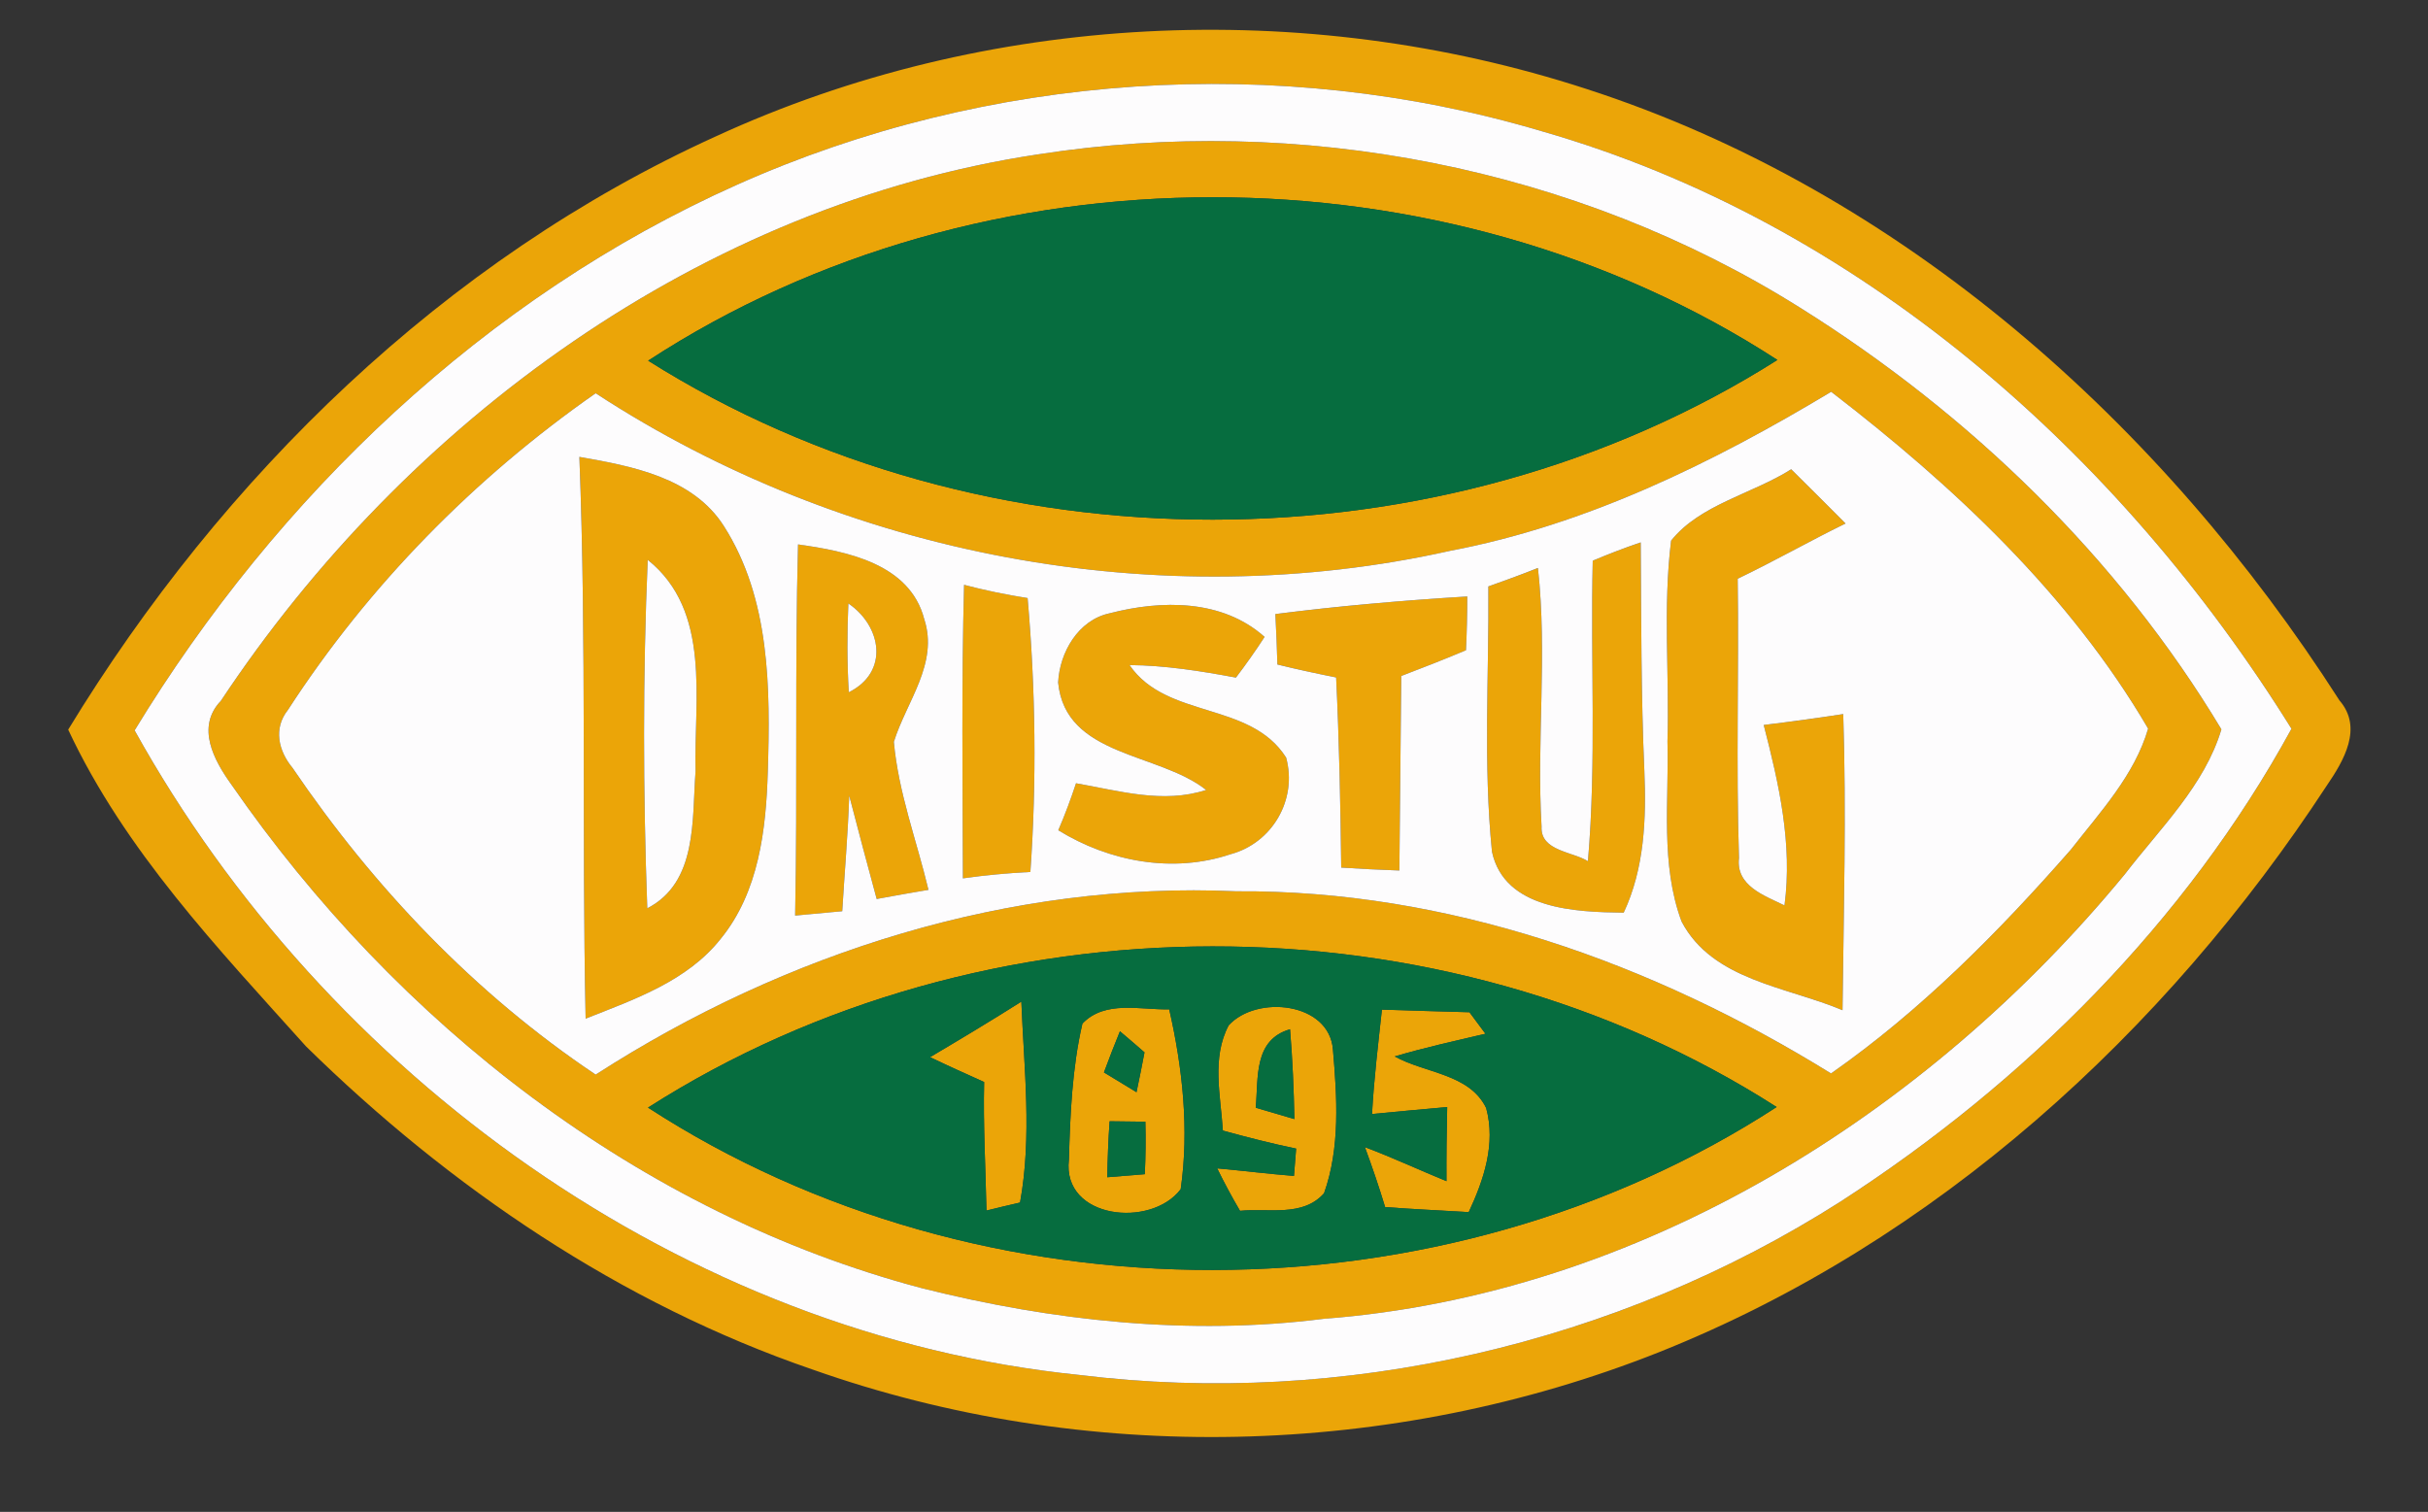 <?xml version="1.0" encoding="UTF-8" ?>
<!DOCTYPE svg PUBLIC "-//W3C//DTD SVG 1.1//EN" "http://www.w3.org/Graphics/SVG/1.1/DTD/svg11.dtd">
<svg width="167pt" height="104pt" viewBox="0 0 167 104" version="1.1" xmlns="http://www.w3.org/2000/svg">
<rect x="0" y="0" width="167" height="104" fill="#333333" stroke="none"/>
<g id="#eba508fe">
<path fill="#eba508" opacity="1.00" d=" M 49.24 9.38 C 67.83 0.82 89.66 -0.21 109.09 6.11 C 130.81 13.13 148.74 29.17 160.91 48.18 C 162.55 50.07 161.20 52.34 160.03 54.05 C 148.91 71.04 133.13 85.43 114.12 93.01 C 95.69 100.33 74.58 100.82 55.87 94.20 C 42.70 89.68 30.94 81.69 21.05 71.98 C 14.98 65.22 8.59 58.52 4.69 50.19 C 15.29 32.79 30.56 17.86 49.24 9.38 M 50.69 12.71 C 33.36 20.45 19.07 34.12 9.26 50.24 C 22.41 73.94 47.00 91.81 74.24 94.58 C 92.37 96.82 111.24 92.46 126.63 82.63 C 139.28 74.45 150.35 63.41 157.61 50.13 C 145.79 31.14 127.80 15.25 106.02 9.02 C 87.91 3.64 67.93 5.00 50.69 12.71 Z" />
<path fill="#eba508" opacity="1.00" d=" M 71.39 10.62 C 89.37 7.82 108.38 11.47 123.82 21.17 C 135.48 28.47 145.70 38.36 152.79 50.17 C 151.63 54.04 148.57 56.98 146.16 60.12 C 132.52 76.69 112.74 89.07 91.03 90.72 C 81.80 91.89 72.39 90.87 63.40 88.61 C 43.97 83.47 27.27 70.37 15.93 53.99 C 14.72 52.31 13.46 50.02 15.19 48.21 C 27.95 28.97 48.27 14.10 71.39 10.62 M 44.58 24.81 C 67.72 39.40 99.13 39.40 122.25 24.76 C 99.26 9.84 67.55 9.82 44.58 24.81 M 19.80 48.84 C 18.79 50.11 19.15 51.65 20.12 52.82 C 25.70 61.04 32.69 68.38 40.97 73.92 C 54.00 65.53 69.45 60.61 85.03 61.31 C 99.57 61.21 113.68 66.25 125.94 73.84 C 132.13 69.51 137.48 64.10 142.44 58.44 C 144.45 55.86 146.82 53.32 147.75 50.12 C 142.36 40.90 134.36 33.42 125.95 26.95 C 117.81 31.84 109.13 36.11 99.74 37.89 C 79.73 42.36 58.11 38.24 40.97 27.05 C 32.62 32.88 25.34 40.29 19.80 48.84 M 44.57 76.19 C 67.56 91.11 99.24 91.07 122.20 76.15 C 99.12 61.37 67.65 61.45 44.57 76.19 Z" />
<path fill="#eba508" opacity="1.00" d=" M 39.85 31.43 C 43.46 32.06 47.66 32.84 49.79 36.19 C 52.98 41.19 52.99 47.36 52.81 53.08 C 52.69 57.08 52.19 61.37 49.57 64.58 C 47.26 67.50 43.62 68.75 40.28 70.07 C 40.01 57.19 40.35 44.31 39.85 31.43 M 44.55 38.51 C 44.21 46.49 44.23 54.50 44.52 62.48 C 47.99 60.70 47.59 56.36 47.84 53.07 C 47.72 48.13 48.96 42.04 44.55 38.51 Z" />
<path fill="#eba508" opacity="1.00" d=" M 114.94 37.19 C 116.94 34.69 120.53 33.98 123.20 32.28 C 124.45 33.52 125.70 34.76 126.94 36.01 C 124.44 37.23 122.03 38.61 119.52 39.81 C 119.61 46.21 119.40 52.62 119.61 59.02 C 119.38 60.94 121.37 61.61 122.74 62.28 C 123.30 58.06 122.36 53.93 121.31 49.87 C 123.13 49.65 124.96 49.40 126.78 49.12 C 127.00 55.91 126.81 62.70 126.73 69.49 C 122.91 67.87 117.79 67.45 115.66 63.39 C 114.19 59.44 114.80 55.13 114.69 51.00 C 114.83 46.40 114.37 41.77 114.94 37.19 Z" />
<path fill="#eba508" opacity="1.00" d=" M 54.89 37.45 C 58.24 37.92 62.58 38.77 63.57 42.59 C 64.57 45.64 62.34 48.27 61.48 51.03 C 61.79 54.51 63.05 57.82 63.86 61.21 C 62.67 61.41 61.48 61.62 60.30 61.84 C 59.65 59.47 59.03 57.10 58.41 54.73 C 58.32 57.38 58.09 60.03 57.93 62.68 C 57.12 62.76 55.50 62.91 54.69 62.98 C 54.86 54.47 54.66 45.96 54.89 37.45 M 58.35 41.51 C 58.26 43.54 58.26 45.58 58.38 47.62 C 61.19 46.22 60.63 43.06 58.35 41.51 Z" />
<path fill="#eba508" opacity="1.00" d=" M 109.55 38.57 C 110.64 38.11 111.73 37.69 112.85 37.31 C 112.89 42.54 112.87 47.78 113.10 53.01 C 113.24 56.32 113.11 59.73 111.68 62.78 C 108.40 62.74 103.48 62.57 102.62 58.59 C 102.01 52.54 102.42 46.42 102.37 40.34 C 103.51 39.94 104.65 39.52 105.78 39.07 C 106.44 44.99 105.68 50.94 106.03 56.86 C 105.94 58.54 108.15 58.57 109.22 59.24 C 109.81 52.36 109.39 45.46 109.55 38.57 Z" />
<path fill="#eba508" opacity="1.00" d=" M 66.31 40.23 C 67.75 40.61 69.21 40.91 70.68 41.14 C 71.23 47.41 71.31 53.71 70.87 59.98 C 69.32 60.06 67.77 60.20 66.23 60.42 C 66.21 53.69 66.13 46.96 66.31 40.23 Z" />
<path fill="#eba508" opacity="1.00" d=" M 87.72 42.24 C 92.10 41.68 96.51 41.30 100.92 41.03 C 100.92 42.26 100.89 43.49 100.83 44.73 C 99.36 45.35 97.87 45.93 96.38 46.50 C 96.33 50.96 96.30 55.42 96.25 59.88 C 94.91 59.83 93.58 59.77 92.25 59.68 C 92.20 55.32 92.11 50.96 91.90 46.60 C 90.54 46.33 89.20 46.04 87.86 45.71 C 87.83 44.55 87.78 43.39 87.72 42.24 Z" />
<path fill="#eba508" opacity="1.00" d=" M 76.31 42.19 C 79.89 41.26 84.06 41.21 86.98 43.81 C 86.36 44.77 85.70 45.70 85.01 46.61 C 82.59 46.16 80.15 45.77 77.69 45.75 C 80.25 49.48 85.99 48.22 88.46 52.11 C 89.25 55.00 87.51 57.99 84.64 58.76 C 80.68 60.09 76.30 59.28 72.79 57.11 C 73.25 56.05 73.65 54.97 74.01 53.88 C 76.95 54.39 79.99 55.31 82.96 54.34 C 79.68 51.74 73.28 52.07 72.78 46.95 C 72.88 44.87 74.17 42.65 76.31 42.19 Z" />
<path fill="#eba508" opacity="1.00" d=" M 63.97 72.72 C 66.08 71.47 68.18 70.21 70.25 68.90 C 70.43 73.49 70.99 78.16 70.16 82.72 C 69.58 82.85 68.42 83.13 67.85 83.27 C 67.79 80.32 67.62 77.38 67.69 74.43 C 66.44 73.87 65.20 73.31 63.97 72.72 Z" />
<path fill="#eba508" opacity="1.00" d=" M 74.45 70.41 C 76.01 68.78 78.43 69.48 80.42 69.43 C 81.34 73.47 81.80 77.69 81.21 81.80 C 79.18 84.50 73.04 83.86 73.52 79.78 C 73.61 76.65 73.74 73.47 74.45 70.41 M 77.03 70.94 C 76.65 71.87 76.28 72.82 75.93 73.77 C 76.49 74.11 77.61 74.79 78.17 75.13 C 78.36 74.22 78.55 73.30 78.72 72.39 C 78.30 72.02 77.46 71.30 77.03 70.94 M 76.32 77.13 C 76.23 78.41 76.18 79.70 76.16 80.98 C 76.80 80.93 78.10 80.82 78.74 80.77 C 78.80 79.56 78.81 78.36 78.78 77.16 C 78.16 77.15 76.94 77.14 76.32 77.13 Z" />
<path fill="#eba508" opacity="1.00" d=" M 84.51 70.53 C 86.44 68.42 91.42 68.94 91.68 72.19 C 91.96 75.46 92.19 78.93 91.07 82.08 C 89.60 83.74 87.23 83.09 85.29 83.29 C 84.73 82.34 84.21 81.37 83.72 80.37 C 85.48 80.53 87.24 80.75 89.00 80.89 C 89.04 80.42 89.11 79.48 89.15 79.01 C 87.46 78.66 85.78 78.23 84.11 77.77 C 83.96 75.37 83.32 72.78 84.51 70.53 M 86.37 76.20 C 87.03 76.39 88.37 76.78 89.03 76.98 C 88.99 74.91 88.90 72.85 88.73 70.80 C 86.21 71.53 86.56 74.14 86.37 76.20 Z" />
<path fill="#eba508" opacity="1.00" d=" M 95.05 69.45 C 97.06 69.52 99.06 69.57 101.07 69.63 C 101.35 70.00 101.90 70.74 102.17 71.11 C 100.08 71.60 97.99 72.06 95.93 72.67 C 98.00 73.83 101.07 73.85 102.22 76.22 C 102.89 78.69 102.06 81.15 101.02 83.38 C 99.10 83.26 97.18 83.18 95.27 83.03 C 94.85 81.64 94.38 80.27 93.88 78.91 C 95.77 79.62 97.61 80.48 99.49 81.25 C 99.48 79.55 99.50 77.85 99.54 76.15 C 97.82 76.30 96.09 76.47 94.37 76.63 C 94.50 74.23 94.79 71.84 95.05 69.45 Z" />
</g>
<g id="#fdfcfdff">
<path fill="#fdfcfd" opacity="1.00" d=" M 50.69 12.71 C 67.93 5.00 87.91 3.64 106.02 9.02 C 127.80 15.25 145.79 31.14 157.61 50.13 C 150.35 63.41 139.28 74.45 126.63 82.63 C 111.24 92.46 92.37 96.82 74.24 94.58 C 47.00 91.81 22.41 73.94 9.26 50.24 C 19.07 34.12 33.36 20.45 50.69 12.71 M 71.39 10.62 C 48.27 14.10 27.95 28.97 15.19 48.21 C 13.46 50.02 14.72 52.31 15.93 53.99 C 27.27 70.37 43.97 83.47 63.40 88.61 C 72.39 90.87 81.80 91.89 91.03 90.72 C 112.74 89.07 132.52 76.69 146.16 60.12 C 148.57 56.98 151.63 54.04 152.79 50.17 C 145.70 38.36 135.48 28.47 123.82 21.17 C 108.38 11.47 89.37 7.82 71.39 10.62 Z" />
<path fill="#fdfcfd" opacity="1.00" d=" M 19.80 48.84 C 25.34 40.29 32.62 32.88 40.97 27.05 C 58.11 38.24 79.73 42.36 99.74 37.89 C 109.13 36.11 117.81 31.84 125.95 26.95 C 134.36 33.42 142.36 40.90 147.75 50.12 C 146.82 53.32 144.45 55.86 142.44 58.44 C 137.48 64.10 132.13 69.51 125.94 73.84 C 113.68 66.25 99.57 61.21 85.03 61.31 C 69.45 60.61 54.00 65.53 40.97 73.92 C 32.69 68.38 25.70 61.04 20.12 52.82 C 19.15 51.65 18.79 50.11 19.80 48.84 M 39.85 31.43 C 40.35 44.31 40.01 57.19 40.28 70.07 C 43.62 68.75 47.26 67.50 49.57 64.58 C 52.19 61.37 52.69 57.08 52.81 53.08 C 52.99 47.36 52.98 41.19 49.79 36.19 C 47.66 32.84 43.46 32.06 39.85 31.43 M 114.94 37.19 C 114.37 41.77 114.83 46.40 114.69 51.00 C 114.80 55.13 114.19 59.44 115.66 63.39 C 117.79 67.45 122.91 67.87 126.73 69.49 C 126.81 62.70 127.00 55.91 126.78 49.12 C 124.96 49.40 123.13 49.65 121.31 49.87 C 122.36 53.93 123.30 58.06 122.74 62.28 C 121.37 61.61 119.38 60.94 119.61 59.02 C 119.40 52.62 119.61 46.21 119.52 39.81 C 122.03 38.61 124.44 37.23 126.94 36.01 C 125.70 34.76 124.45 33.52 123.20 32.28 C 120.53 33.98 116.94 34.69 114.94 37.19 M 54.89 37.45 C 54.66 45.96 54.86 54.47 54.69 62.98 C 55.50 62.91 57.12 62.76 57.93 62.68 C 58.09 60.03 58.32 57.38 58.41 54.73 C 59.03 57.10 59.65 59.47 60.30 61.84 C 61.48 61.62 62.67 61.41 63.86 61.21 C 63.05 57.82 61.79 54.51 61.48 51.03 C 62.34 48.27 64.57 45.64 63.57 42.59 C 62.58 38.77 58.24 37.92 54.89 37.45 M 109.55 38.57 C 109.39 45.46 109.81 52.36 109.22 59.24 C 108.15 58.57 105.94 58.54 106.03 56.86 C 105.68 50.94 106.44 44.99 105.78 39.07 C 104.65 39.52 103.51 39.94 102.37 40.34 C 102.42 46.42 102.01 52.54 102.62 58.59 C 103.48 62.57 108.40 62.74 111.68 62.78 C 113.11 59.73 113.24 56.32 113.10 53.01 C 112.87 47.78 112.89 42.54 112.85 37.31 C 111.73 37.69 110.64 38.11 109.55 38.57 M 66.31 40.23 C 66.13 46.96 66.21 53.69 66.23 60.42 C 67.77 60.20 69.32 60.06 70.87 59.98 C 71.31 53.71 71.23 47.41 70.68 41.14 C 69.21 40.91 67.75 40.61 66.31 40.23 M 87.72 42.24 C 87.78 43.39 87.83 44.55 87.86 45.71 C 89.20 46.04 90.54 46.33 91.90 46.60 C 92.11 50.96 92.20 55.32 92.25 59.68 C 93.58 59.77 94.91 59.83 96.25 59.88 C 96.30 55.42 96.33 50.96 96.38 46.50 C 97.87 45.93 99.36 45.35 100.83 44.73 C 100.89 43.49 100.92 42.26 100.92 41.03 C 96.51 41.30 92.10 41.68 87.72 42.24 M 76.31 42.19 C 74.17 42.65 72.88 44.87 72.78 46.95 C 73.28 52.07 79.68 51.74 82.96 54.34 C 79.99 55.31 76.95 54.39 74.01 53.88 C 73.65 54.97 73.25 56.05 72.79 57.11 C 76.30 59.28 80.68 60.09 84.64 58.76 C 87.51 57.99 89.25 55.00 88.46 52.11 C 85.99 48.22 80.25 49.48 77.69 45.75 C 80.15 45.77 82.59 46.16 85.01 46.61 C 85.70 45.70 86.36 44.77 86.98 43.81 C 84.06 41.21 79.89 41.26 76.31 42.19 Z" />
<path fill="#fdfcfd" opacity="1.00" d=" M 44.55 38.51 C 48.96 42.04 47.72 48.13 47.84 53.07 C 47.59 56.36 47.99 60.70 44.52 62.48 C 44.23 54.50 44.21 46.49 44.55 38.51 Z" />
<path fill="#fdfcfd" opacity="1.00" d=" M 58.35 41.51 C 60.63 43.06 61.19 46.22 58.38 47.62 C 58.26 45.58 58.26 43.54 58.35 41.51 Z" />
</g>
<g id="#066d3fff">
<path fill="#066d3f" opacity="1.00" d=" M 44.58 24.81 C 67.55 9.82 99.26 9.84 122.25 24.76 C 99.13 39.40 67.72 39.40 44.58 24.81 Z" />
<path fill="#066d3f" opacity="1.00" d=" M 44.57 76.19 C 67.65 61.45 99.12 61.37 122.20 76.15 C 99.24 91.07 67.56 91.11 44.57 76.19 M 63.97 72.72 C 65.20 73.31 66.44 73.87 67.69 74.43 C 67.62 77.38 67.79 80.32 67.85 83.27 C 68.42 83.13 69.58 82.85 70.16 82.72 C 70.99 78.16 70.43 73.49 70.25 68.90 C 68.18 70.21 66.08 71.47 63.97 72.72 M 74.45 70.41 C 73.74 73.47 73.61 76.65 73.52 79.78 C 73.04 83.86 79.18 84.50 81.21 81.80 C 81.80 77.69 81.34 73.47 80.42 69.43 C 78.43 69.48 76.01 68.78 74.45 70.41 M 84.51 70.53 C 83.32 72.78 83.96 75.37 84.11 77.77 C 85.78 78.23 87.46 78.66 89.15 79.01 C 89.11 79.48 89.04 80.42 89.00 80.89 C 87.24 80.75 85.48 80.53 83.72 80.37 C 84.21 81.37 84.73 82.34 85.29 83.29 C 87.23 83.09 89.60 83.74 91.07 82.08 C 92.19 78.93 91.96 75.46 91.68 72.19 C 91.42 68.94 86.44 68.42 84.51 70.53 M 95.05 69.45 C 94.79 71.84 94.50 74.23 94.37 76.63 C 96.09 76.47 97.82 76.30 99.54 76.15 C 99.50 77.85 99.48 79.55 99.49 81.25 C 97.61 80.48 95.77 79.62 93.88 78.91 C 94.38 80.27 94.85 81.64 95.27 83.03 C 97.18 83.18 99.10 83.26 101.02 83.38 C 102.06 81.15 102.89 78.69 102.22 76.22 C 101.07 73.85 98.00 73.83 95.93 72.67 C 97.99 72.06 100.08 71.60 102.17 71.11 C 101.90 70.74 101.35 70.00 101.07 69.63 C 99.06 69.57 97.06 69.52 95.05 69.45 Z" />
<path fill="#066d3f" opacity="1.00" d=" M 77.03 70.94 C 77.46 71.30 78.30 72.02 78.72 72.39 C 78.55 73.30 78.36 74.22 78.17 75.13 C 77.61 74.79 76.49 74.11 75.93 73.77 C 76.28 72.82 76.65 71.87 77.03 70.94 Z" />
<path fill="#066d3f" opacity="1.00" d=" M 86.37 76.20 C 86.56 74.14 86.21 71.53 88.73 70.80 C 88.90 72.85 88.99 74.91 89.03 76.98 C 88.37 76.78 87.03 76.39 86.37 76.20 Z" />
<path fill="#066d3f" opacity="1.00" d=" M 76.32 77.13 C 76.94 77.14 78.16 77.15 78.78 77.16 C 78.81 78.36 78.80 79.56 78.74 80.77 C 78.10 80.82 76.80 80.93 76.16 80.98 C 76.18 79.70 76.23 78.41 76.32 77.13 Z" />
</g>
</svg>
